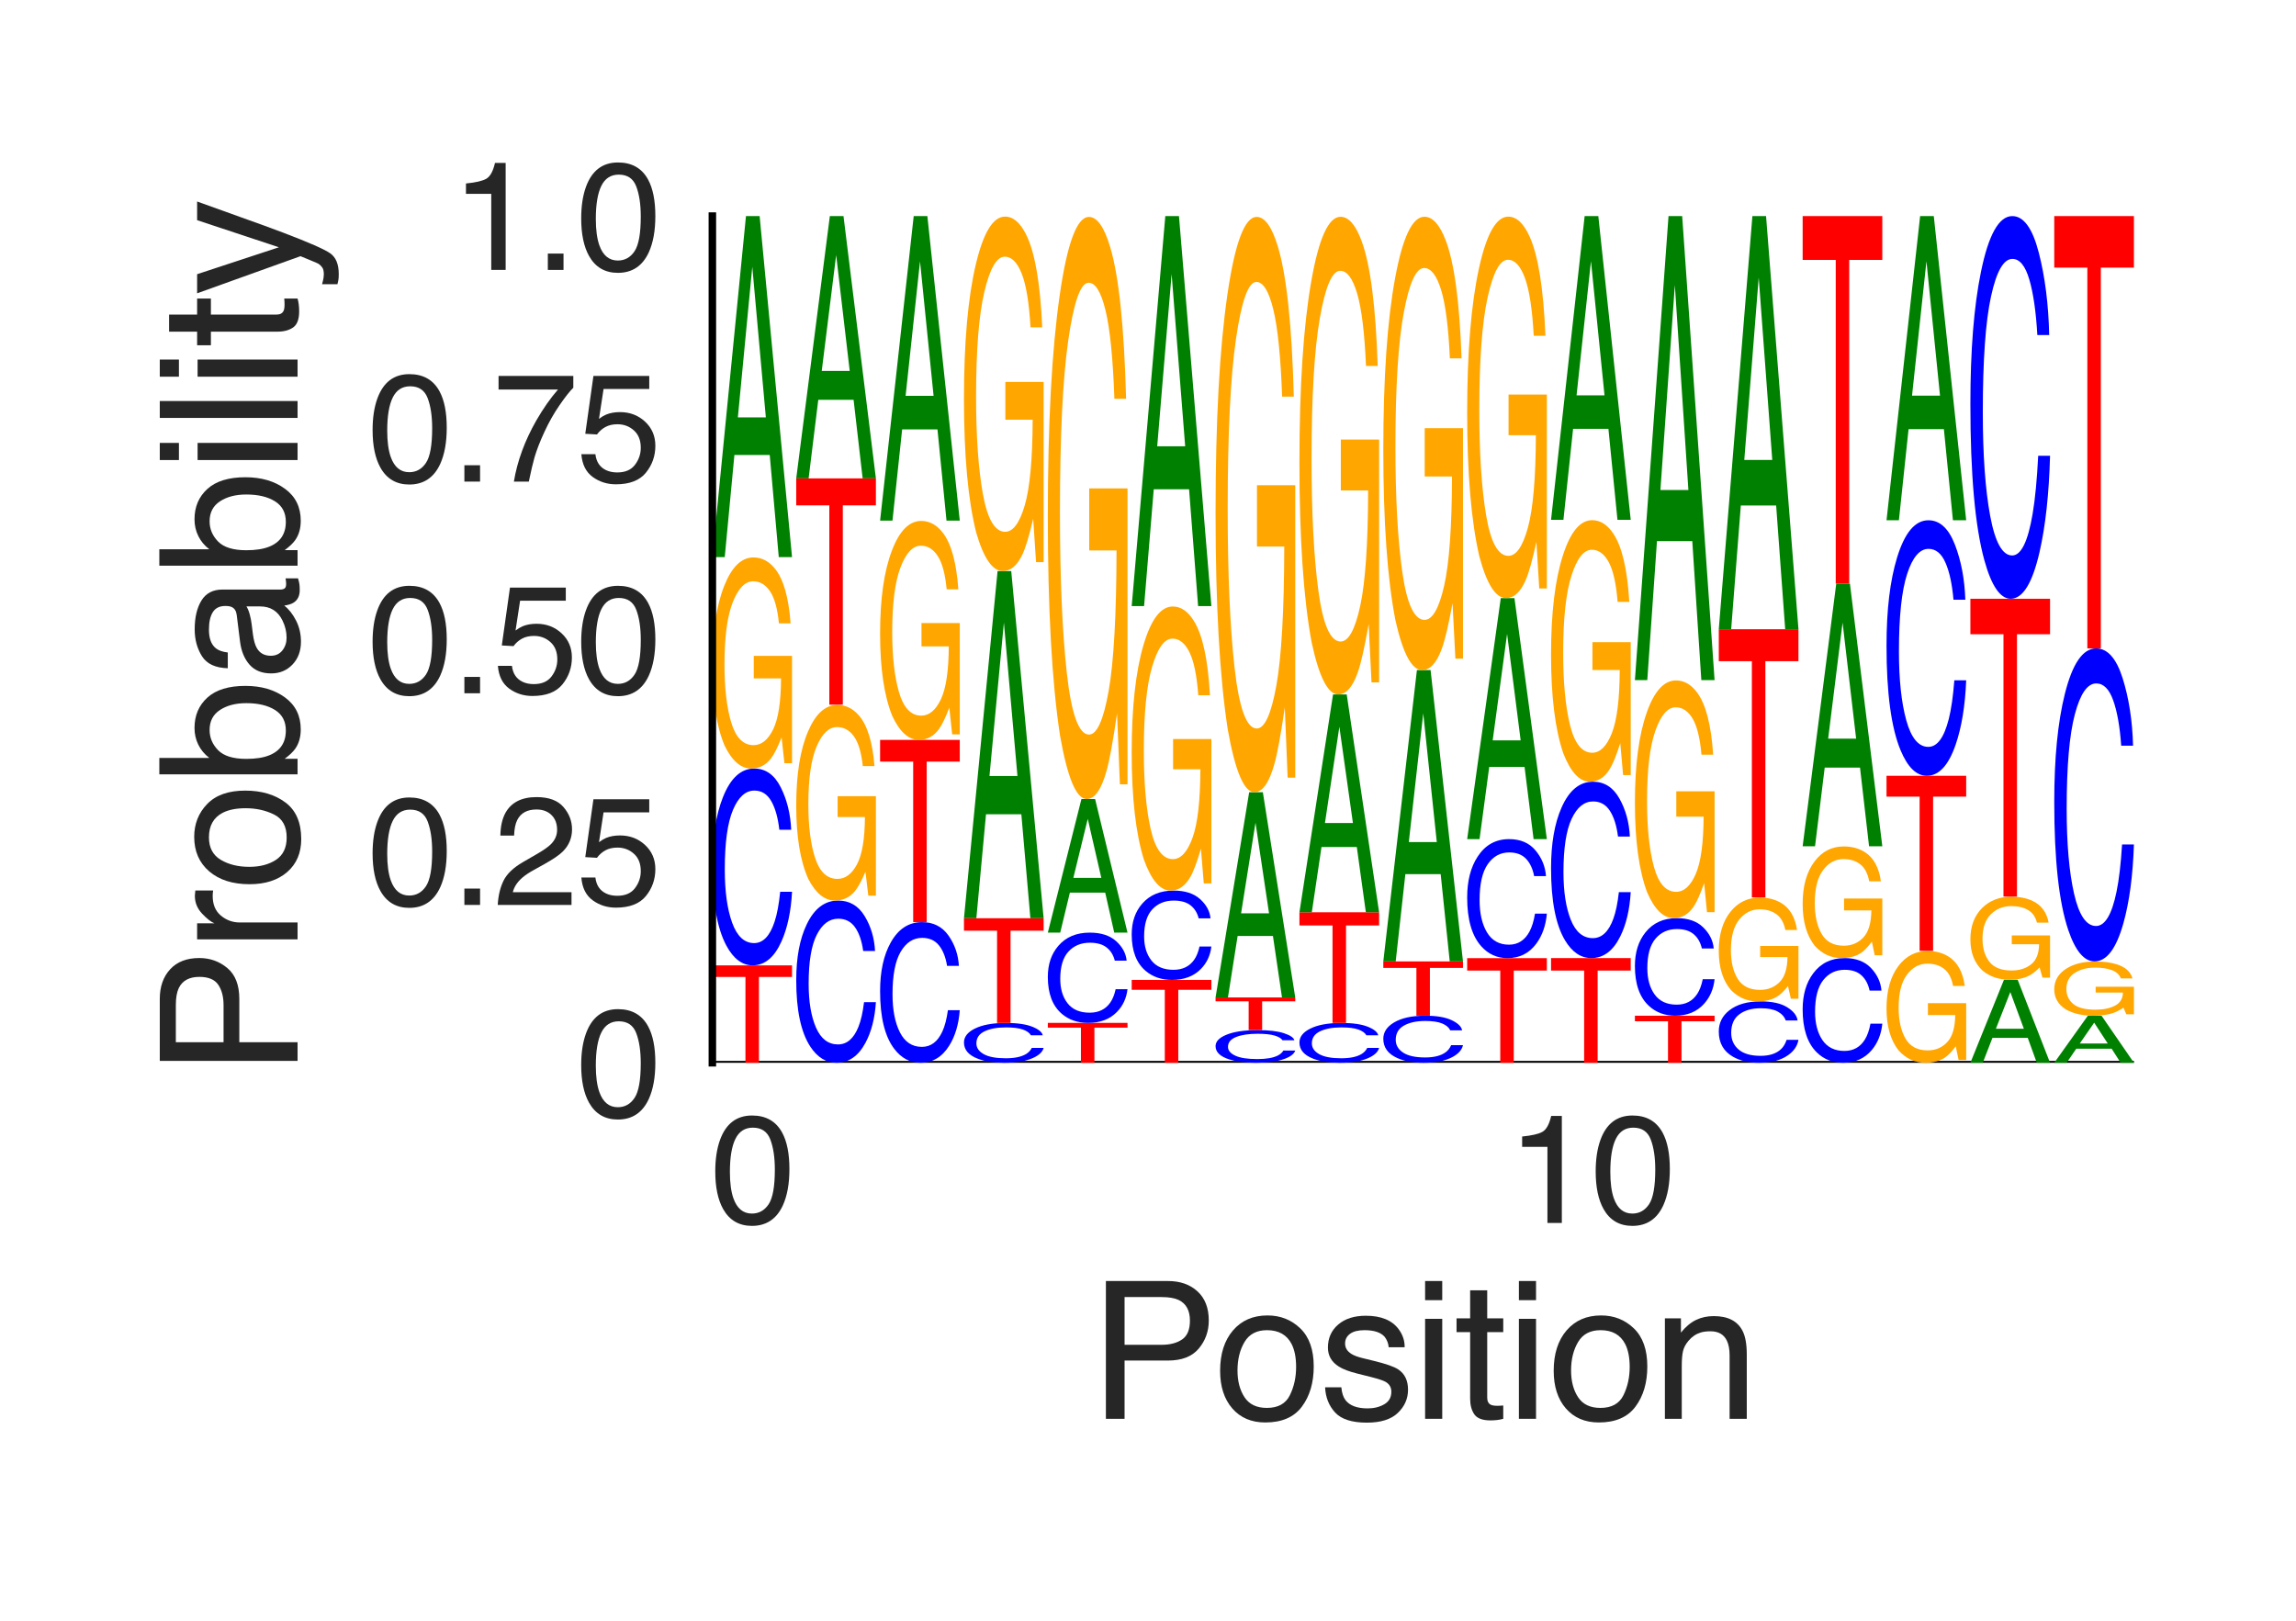 <?xml version="1.0" encoding="utf-8" standalone="no"?>
<!DOCTYPE svg PUBLIC "-//W3C//DTD SVG 1.1//EN"
  "http://www.w3.org/Graphics/SVG/1.1/DTD/svg11.dtd">
<svg height="216pt" version="1.1" viewBox="0 0 306 216" width="306pt" xmlns="http://www.w3.org/2000/svg" xmlns:xlink="http://www.w3.org/1999/xlink">
 <defs>
  <style type="text/css">*{stroke-linecap:butt;stroke-linejoin:round;}</style>
 </defs>
 <g id="figure_1">
  <g id="patch_1">
   <path d="M 0 216 
L 306 216 
L 306 0 
L 0 0 
z
" style="fill:#ffffff;"/>
  </g>
  <g id="axes_1">
   <g id="patch_2">
    <path d="M 94.94 141.64 
L 284.4 141.64 
L 284.4 28.8 
L 94.94 28.8 
z
" style="fill:#ffffff;"/>
   </g>
   <g id="line2d_1">
    <path clip-path="url(#p72158ae546)" d="M 94.94 141.64 
L 284.4 141.64 
" style="fill:none;stroke:#000000;stroke-linecap:round;stroke-width:0.5;"/>
   </g>
   <g id="patch_3">
    <path clip-path="url(#p72158ae546)" d="M 105.559 128.656 
L 105.559 130.203 
L 101.149 130.203 
L 101.149 141.64 
L 99.35 141.64 
L 99.35 130.203 
L 94.94 130.203 
L 94.94 128.656 
L 105.559 128.656 
z
" style="fill:#ff0000;"/>
   </g>
   <g id="patch_4">
    <path clip-path="url(#p72158ae546)" d="M 100.523 102.427 
Q 102.797 102.427 104.051 104.923 
Q 105.306 107.413 105.444 110.581 
L 103.864 110.581 
Q 103.595 108.177 102.792 106.772 
Q 101.989 105.362 100.539 105.362 
Q 98.771 105.362 97.683 107.95 
Q 96.596 110.532 96.596 115.87 
Q 96.596 120.248 97.576 122.971 
Q 98.56 125.689 100.508 125.689 
Q 102.299 125.689 103.238 122.824 
Q 103.733 121.316 103.978 118.854 
L 105.559 118.854 
Q 105.347 122.787 104.158 125.45 
Q 102.732 128.656 100.312 128.656 
Q 98.226 128.656 96.807 126.025 
Q 94.94 122.553 94.94 115.295 
Q 94.94 109.789 96.343 106.262 
Q 97.858 102.427 100.523 102.427 
z
M 100.197 102.427 
L 100.197 102.427 
z
" style="fill:#0000ff;"/>
   </g>
   <g id="patch_5">
    <path clip-path="url(#p72158ae546)" d="M 100.416 74.292 
Q 102.055 74.292 103.25 75.748 
Q 104.981 77.838 105.369 83.08 
L 103.812 83.08 
Q 103.526 80.151 102.632 78.811 
Q 101.738 77.472 100.376 77.472 
Q 98.763 77.472 97.659 80.261 
Q 96.555 83.045 96.555 88.56 
Q 96.555 93.324 97.464 96.318 
Q 98.376 99.311 100.432 99.311 
Q 102.006 99.311 103.039 97.215 
Q 104.072 95.112 104.095 90.412 
L 100.457 90.412 
L 100.457 87.413 
L 105.559 87.413 
L 105.559 101.717 
L 104.546 101.717 
L 104.166 98.275 
Q 103.369 100.296 102.751 101.082 
Q 101.713 102.427 100.115 102.427 
Q 98.052 102.427 96.563 99.352 
Q 94.94 95.491 94.94 88.758 
Q 94.94 82.043 96.522 78.077 
Q 98.026 74.292 100.416 74.292 
z
M 100.156 74.251 
L 100.156 74.251 
z
" style="fill:#ffa600;"/>
   </g>
   <g id="patch_6">
    <path clip-path="url(#p72158ae546)" d="M 102.068 55.629 
L 100.261 35.552 
L 98.34 55.629 
L 102.068 55.629 
z
M 99.419 28.8 
L 101.241 28.8 
L 105.559 74.251 
L 103.791 74.251 
L 102.586 60.638 
L 97.879 60.638 
L 96.591 74.251 
L 94.94 74.251 
L 99.419 28.8 
z
M 100.253 28.8 
L 100.253 28.8 
z
" style="fill:#008000;"/>
   </g>
   <g id="patch_7">
    <path clip-path="url(#p72158ae546)" d="M 111.701 120.021 
Q 113.975 120.021 115.229 122.078 
Q 116.483 124.13 116.622 126.742 
L 115.041 126.742 
Q 114.773 124.761 113.969 123.603 
Q 113.166 122.44 111.716 122.44 
Q 109.948 122.44 108.861 124.573 
Q 107.773 126.701 107.773 131.101 
Q 107.773 134.709 108.754 136.954 
Q 109.737 139.194 111.685 139.194 
Q 113.477 139.194 114.415 136.833 
Q 114.911 135.59 115.156 133.56 
L 116.736 133.56 
Q 116.525 136.802 115.336 138.997 
Q 113.909 141.64 111.49 141.64 
Q 109.403 141.64 107.985 139.471 
Q 106.118 136.61 106.118 130.627 
Q 106.118 126.089 107.521 123.182 
Q 109.036 120.021 111.701 120.021 
z
M 111.375 120.021 
L 111.375 120.021 
z
" style="fill:#0000ff;"/>
   </g>
   <g id="patch_8">
    <path clip-path="url(#p72158ae546)" d="M 111.594 93.952 
Q 113.232 93.952 114.427 95.302 
Q 116.159 97.239 116.546 102.095 
L 114.989 102.095 
Q 114.703 99.381 113.809 98.14 
Q 112.916 96.899 111.554 96.899 
Q 109.941 96.899 108.837 99.483 
Q 107.733 102.063 107.733 107.173 
Q 107.733 111.587 108.642 114.361 
Q 109.553 117.134 111.609 117.134 
Q 113.184 117.134 114.217 115.192 
Q 115.25 113.244 115.273 108.889 
L 111.635 108.889 
L 111.635 106.11 
L 116.736 106.11 
L 116.736 119.363 
L 115.724 119.363 
L 115.344 116.174 
Q 114.546 118.046 113.928 118.775 
Q 112.89 120.021 111.293 120.021 
Q 109.229 120.021 107.741 117.172 
Q 106.118 113.594 106.118 107.356 
Q 106.118 101.135 107.7 97.46 
Q 109.204 93.952 111.594 93.952 
z
M 111.333 93.915 
L 111.333 93.915 
z
" style="fill:#ffa600;"/>
   </g>
   <g id="patch_9">
    <path clip-path="url(#p72158ae546)" d="M 116.736 63.758 
L 116.736 67.351 
L 112.326 67.351 
L 112.326 93.915 
L 110.528 93.915 
L 110.528 67.351 
L 106.118 67.351 
L 106.118 63.758 
L 116.736 63.758 
z
" style="fill:#ff0000;"/>
   </g>
   <g id="patch_10">
    <path clip-path="url(#p72158ae546)" d="M 113.245 49.435 
L 111.439 33.993 
L 109.518 49.435 
L 113.245 49.435 
z
M 110.596 28.8 
L 112.418 28.8 
L 116.736 63.758 
L 114.969 63.758 
L 113.763 53.288 
L 109.057 53.288 
L 107.769 63.758 
L 106.118 63.758 
L 110.596 28.8 
z
M 111.431 28.8 
L 111.431 28.8 
z
" style="fill:#008000;"/>
   </g>
   <g id="patch_11">
    <path clip-path="url(#p72158ae546)" d="M 122.878 122.897 
Q 125.152 122.897 126.407 124.68 
Q 127.661 126.459 127.799 128.723 
L 126.219 128.723 
Q 125.95 127.006 125.147 126.002 
Q 124.344 124.994 122.894 124.994 
Q 121.126 124.994 120.039 126.843 
Q 118.951 128.688 118.951 132.503 
Q 118.951 135.631 119.932 137.577 
Q 120.915 139.52 122.863 139.52 
Q 124.654 139.52 125.593 137.473 
Q 126.088 136.395 126.334 134.635 
L 127.914 134.635 
Q 127.703 137.446 126.514 139.349 
Q 125.087 141.64 122.667 141.64 
Q 120.581 141.64 119.162 139.76 
Q 117.295 137.279 117.295 132.092 
Q 117.295 128.157 118.698 125.638 
Q 120.213 122.897 122.878 122.897 
z
M 122.552 122.897 
L 122.552 122.897 
z
" style="fill:#0000ff;"/>
   </g>
   <g id="patch_12">
    <path clip-path="url(#p72158ae546)" d="M 127.914 98.608 
L 127.914 101.502 
L 123.504 101.502 
L 123.504 122.897 
L 121.705 122.897 
L 121.705 101.502 
L 117.295 101.502 
L 117.295 98.608 
L 127.914 98.608 
z
" style="fill:#ff0000;"/>
   </g>
   <g id="patch_13">
    <path clip-path="url(#p72158ae546)" d="M 122.772 69.428 
Q 124.41 69.428 125.605 70.938 
Q 127.337 73.106 127.724 78.542 
L 126.167 78.542 
Q 125.881 75.504 124.987 74.115 
Q 124.093 72.726 122.731 72.726 
Q 121.118 72.726 120.014 75.619 
Q 118.911 78.506 118.911 84.226 
Q 118.911 89.167 119.819 92.272 
Q 120.731 95.376 122.787 95.376 
Q 124.362 95.376 125.395 93.202 
Q 126.428 91.021 126.45 86.147 
L 122.812 86.147 
L 122.812 83.036 
L 127.914 83.036 
L 127.914 97.871 
L 126.901 97.871 
L 126.521 94.301 
Q 125.724 96.397 125.106 97.212 
Q 124.068 98.608 122.47 98.608 
Q 120.407 98.608 118.918 95.418 
Q 117.295 91.414 117.295 84.431 
Q 117.295 77.467 118.878 73.354 
Q 120.382 69.428 122.772 69.428 
z
M 122.511 69.385 
L 122.511 69.385 
z
" style="fill:#ffa600;"/>
   </g>
   <g id="patch_14">
    <path clip-path="url(#p72158ae546)" d="M 124.423 52.757 
L 122.616 34.829 
L 120.696 52.757 
L 124.423 52.757 
z
M 121.774 28.8 
L 123.596 28.8 
L 127.914 69.385 
L 126.146 69.385 
L 124.941 57.23 
L 120.234 57.23 
L 118.946 69.385 
L 117.295 69.385 
L 121.774 28.8 
z
M 122.608 28.8 
L 122.608 28.8 
z
" style="fill:#008000;"/>
   </g>
   <g id="patch_15">
    <path clip-path="url(#p72158ae546)" d="M 134.056 136.331 
Q 136.33 136.331 137.584 136.836 
Q 138.838 137.34 138.977 137.981 
L 137.396 137.981 
Q 137.128 137.495 136.325 137.21 
Q 135.521 136.925 134.072 136.925 
Q 132.304 136.925 131.216 137.449 
Q 130.129 137.971 130.129 139.052 
Q 130.129 139.938 131.109 140.489 
Q 132.092 141.039 134.04 141.039 
Q 135.832 141.039 136.771 140.46 
Q 137.266 140.154 137.511 139.656 
L 139.091 139.656 
Q 138.88 140.452 137.691 140.991 
Q 136.265 141.64 133.845 141.64 
Q 131.758 141.64 130.34 141.107 
Q 128.473 140.405 128.473 138.935 
Q 128.473 137.821 129.876 137.107 
Q 131.391 136.331 134.056 136.331 
z
M 133.73 136.331 
L 133.73 136.331 
z
" style="fill:#0000ff;"/>
   </g>
   <g id="patch_16">
    <path clip-path="url(#p72158ae546)" d="M 139.091 122.376 
L 139.091 124.038 
L 134.681 124.038 
L 134.681 136.331 
L 132.883 136.331 
L 132.883 124.038 
L 128.473 124.038 
L 128.473 122.376 
L 139.091 122.376 
z
" style="fill:#ff0000;"/>
   </g>
   <g id="patch_17">
    <path clip-path="url(#p72158ae546)" d="M 135.6 103.419 
L 133.794 82.98 
L 131.873 103.419 
L 135.6 103.419 
z
M 132.951 76.107 
L 134.773 76.107 
L 139.091 122.376 
L 137.324 122.376 
L 136.119 108.518 
L 131.412 108.518 
L 130.124 122.376 
L 128.473 122.376 
L 132.951 76.107 
z
M 133.786 76.107 
L 133.786 76.107 
z
" style="fill:#008000;"/>
   </g>
   <g id="patch_18">
    <path clip-path="url(#p72158ae546)" d="M 133.949 28.868 
Q 135.587 28.868 136.782 31.313 
Q 138.514 34.823 138.902 43.624 
L 137.344 43.624 
Q 137.058 38.705 136.165 36.456 
Q 135.271 34.207 133.909 34.207 
Q 132.296 34.207 131.192 38.891 
Q 130.088 43.565 130.088 52.825 
Q 130.088 60.824 130.997 65.85 
Q 131.909 70.876 133.964 70.876 
Q 135.539 70.876 136.572 67.356 
Q 137.605 63.826 137.628 55.935 
L 133.99 55.935 
L 133.99 50.899 
L 139.091 50.899 
L 139.091 74.914 
L 138.079 74.914 
L 137.699 69.135 
Q 136.901 72.528 136.284 73.848 
Q 135.246 76.107 133.648 76.107 
Q 131.584 76.107 130.096 70.944 
Q 128.473 64.461 128.473 53.158 
Q 128.473 41.883 130.055 35.224 
Q 131.559 28.868 133.949 28.868 
z
M 133.688 28.8 
L 133.688 28.8 
z
" style="fill:#ffa600;"/>
   </g>
   <g id="patch_19">
    <path clip-path="url(#p72158ae546)" d="M 150.269 136.325 
L 150.269 136.959 
L 145.859 136.959 
L 145.859 141.64 
L 144.06 141.64 
L 144.06 136.959 
L 139.65 136.959 
L 139.65 136.325 
L 150.269 136.325 
z
" style="fill:#ff0000;"/>
   </g>
   <g id="patch_20">
    <path clip-path="url(#p72158ae546)" d="M 145.233 124.294 
Q 147.507 124.294 148.762 125.439 
Q 150.016 126.581 150.154 128.034 
L 148.574 128.034 
Q 148.305 126.932 147.502 126.287 
Q 146.699 125.64 145.249 125.64 
Q 143.481 125.64 142.394 126.827 
Q 141.306 128.012 141.306 130.46 
Q 141.306 132.468 142.287 133.718 
Q 143.27 134.964 145.218 134.964 
Q 147.009 134.964 147.948 133.65 
Q 148.444 132.959 148.689 131.829 
L 150.269 131.829 
Q 150.058 133.633 148.869 134.855 
Q 147.442 136.325 145.022 136.325 
Q 142.936 136.325 141.517 135.118 
Q 139.65 133.526 139.65 130.197 
Q 139.65 127.671 141.053 126.053 
Q 142.568 124.294 145.233 124.294 
z
M 144.908 124.294 
L 144.908 124.294 
z
" style="fill:#0000ff;"/>
   </g>
   <g id="patch_21">
    <path clip-path="url(#p72158ae546)" d="M 146.778 117 
L 144.971 109.136 
L 143.051 117 
L 146.778 117 
z
M 144.129 106.491 
L 145.951 106.491 
L 150.269 124.294 
L 148.501 124.294 
L 147.296 118.962 
L 142.589 118.962 
L 141.301 124.294 
L 139.65 124.294 
L 144.129 106.491 
z
M 144.964 106.491 
L 144.964 106.491 
z
" style="fill:#008000;"/>
   </g>
   <g id="patch_22">
    <path clip-path="url(#p72158ae546)" d="M 145.127 28.912 
Q 146.765 28.912 147.96 32.927 
Q 149.692 38.692 150.079 53.145 
L 148.522 53.145 
Q 148.236 45.067 147.342 41.374 
Q 146.448 37.68 145.086 37.68 
Q 143.473 37.68 142.37 45.372 
Q 141.266 53.048 141.266 68.256 
Q 141.266 81.392 142.175 89.646 
Q 143.086 97.9 145.142 97.9 
Q 146.717 97.9 147.75 92.119 
Q 148.783 86.322 148.806 73.362 
L 145.167 73.362 
L 145.167 65.092 
L 150.269 65.092 
L 150.269 104.532 
L 149.256 104.532 
L 148.876 95.041 
Q 148.079 100.614 147.461 102.782 
Q 146.423 106.491 144.825 106.491 
Q 142.762 106.491 141.273 98.012 
Q 139.65 87.365 139.65 68.802 
Q 139.65 50.286 141.233 39.35 
Q 142.737 28.912 145.127 28.912 
z
M 144.866 28.8 
L 144.866 28.8 
z
" style="fill:#ffa600;"/>
   </g>
   <g id="patch_23">
    <path clip-path="url(#p72158ae546)" d="M 161.447 130.595 
L 161.447 131.911 
L 157.037 131.911 
L 157.037 141.64 
L 155.238 141.64 
L 155.238 131.911 
L 150.828 131.911 
L 150.828 130.595 
L 161.447 130.595 
z
" style="fill:#ff0000;"/>
   </g>
   <g id="patch_24">
    <path clip-path="url(#p72158ae546)" d="M 156.411 118.691 
Q 158.685 118.691 159.939 119.824 
Q 161.194 120.954 161.332 122.392 
L 159.752 122.392 
Q 159.483 121.301 158.68 120.663 
Q 157.877 120.023 156.427 120.023 
Q 154.659 120.023 153.571 121.198 
Q 152.484 122.37 152.484 124.792 
Q 152.484 126.779 153.464 128.015 
Q 154.447 129.249 156.395 129.249 
Q 158.187 129.249 159.126 127.949 
Q 159.621 127.264 159.866 126.146 
L 161.447 126.146 
Q 161.235 127.931 160.046 129.14 
Q 158.62 130.595 156.2 130.595 
Q 154.114 130.595 152.695 129.401 
Q 150.828 127.825 150.828 124.531 
Q 150.828 122.032 152.231 120.432 
Q 153.746 118.691 156.411 118.691 
z
M 156.085 118.691 
L 156.085 118.691 
z
" style="fill:#0000ff;"/>
   </g>
   <g id="patch_25">
    <path clip-path="url(#p72158ae546)" d="M 156.304 80.831 
Q 157.942 80.831 159.138 82.79 
Q 160.869 85.604 161.257 92.657 
L 159.7 92.657 
Q 159.414 88.715 158.52 86.912 
Q 157.626 85.11 156.264 85.11 
Q 154.651 85.11 153.547 88.864 
Q 152.443 92.61 152.443 100.032 
Q 152.443 106.442 153.352 110.47 
Q 154.264 114.499 156.32 114.499 
Q 157.894 114.499 158.927 111.677 
Q 159.96 108.848 159.983 102.524 
L 156.345 102.524 
L 156.345 98.488 
L 161.447 98.488 
L 161.447 117.735 
L 160.434 117.735 
L 160.054 113.104 
Q 159.257 115.823 158.639 116.881 
Q 157.601 118.691 156.003 118.691 
Q 153.94 118.691 152.451 114.553 
Q 150.828 109.357 150.828 100.298 
Q 150.828 91.262 152.41 85.925 
Q 153.914 80.831 156.304 80.831 
z
M 156.044 80.776 
L 156.044 80.776 
z
" style="fill:#ffa600;"/>
   </g>
   <g id="patch_26">
    <path clip-path="url(#p72158ae546)" d="M 157.955 59.481 
L 156.149 36.521 
L 154.228 59.481 
L 157.955 59.481 
z
M 155.307 28.8 
L 157.129 28.8 
L 161.447 80.776 
L 159.679 80.776 
L 158.474 65.209 
L 153.767 65.209 
L 152.479 80.776 
L 150.828 80.776 
L 155.307 28.8 
z
M 156.141 28.8 
L 156.141 28.8 
z
" style="fill:#008000;"/>
   </g>
   <g id="patch_27">
    <path clip-path="url(#p72158ae546)" d="M 167.589 137.286 
Q 169.863 137.286 171.117 137.7 
Q 172.371 138.114 172.509 138.639 
L 170.929 138.639 
Q 170.661 138.241 169.857 138.007 
Q 169.054 137.773 167.604 137.773 
Q 165.836 137.773 164.749 138.203 
Q 163.661 138.631 163.661 139.517 
Q 163.661 140.244 164.642 140.696 
Q 165.625 141.147 167.573 141.147 
Q 169.365 141.147 170.303 140.672 
Q 170.799 140.422 171.044 140.013 
L 172.624 140.013 
Q 172.413 140.666 171.224 141.108 
Q 169.797 141.64 167.377 141.64 
Q 165.291 141.64 163.873 141.203 
Q 162.005 140.627 162.005 139.422 
Q 162.005 138.508 163.408 137.923 
Q 164.924 137.286 167.589 137.286 
z
M 167.263 137.286 
L 167.263 137.286 
z
" style="fill:#0000ff;"/>
   </g>
   <g id="patch_28">
    <path clip-path="url(#p72158ae546)" d="M 172.624 132.932 
L 172.624 133.451 
L 168.214 133.451 
L 168.214 137.286 
L 166.415 137.286 
L 166.415 133.451 
L 162.005 133.451 
L 162.005 132.932 
L 172.624 132.932 
z
" style="fill:#ff0000;"/>
   </g>
   <g id="patch_29">
    <path clip-path="url(#p72158ae546)" d="M 169.133 121.726 
L 167.327 109.643 
L 165.406 121.726 
L 169.133 121.726 
z
M 166.484 105.58 
L 168.306 105.58 
L 172.624 132.932 
L 170.857 132.932 
L 169.651 124.74 
L 164.945 124.74 
L 163.656 132.932 
L 162.005 132.932 
L 166.484 105.58 
z
M 167.319 105.58 
L 167.319 105.58 
z
" style="fill:#008000;"/>
   </g>
   <g id="patch_30">
    <path clip-path="url(#p72158ae546)" d="M 167.482 28.911 
Q 169.12 28.911 170.315 32.879 
Q 172.047 38.576 172.434 52.859 
L 170.877 52.859 
Q 170.591 44.877 169.697 41.226 
Q 168.804 37.576 167.441 37.576 
Q 165.829 37.576 164.725 45.178 
Q 163.621 52.764 163.621 67.793 
Q 163.621 80.775 164.53 88.932 
Q 165.441 97.09 167.497 97.09 
Q 169.072 97.09 170.105 91.376 
Q 171.138 85.647 171.161 72.84 
L 167.522 72.84 
L 167.522 64.667 
L 172.624 64.667 
L 172.624 103.644 
L 171.611 103.644 
L 171.232 94.265 
Q 170.434 99.772 169.816 101.914 
Q 168.778 105.58 167.181 105.58 
Q 165.117 105.58 163.628 97.201 
Q 162.005 86.679 162.005 68.333 
Q 162.005 50.034 163.588 39.227 
Q 165.092 28.911 167.482 28.911 
z
M 167.221 28.8 
L 167.221 28.8 
z
" style="fill:#ffa600;"/>
   </g>
   <g id="patch_31">
    <path clip-path="url(#p72158ae546)" d="M 178.766 136.331 
Q 181.04 136.331 182.294 136.836 
Q 183.549 137.34 183.687 137.981 
L 182.107 137.981 
Q 181.838 137.495 181.035 137.21 
Q 180.232 136.925 178.782 136.925 
Q 177.014 136.925 175.926 137.449 
Q 174.839 137.971 174.839 139.052 
Q 174.839 139.938 175.819 140.489 
Q 176.803 141.039 178.751 141.039 
Q 180.542 141.039 181.481 140.46 
Q 181.976 140.154 182.221 139.656 
L 183.802 139.656 
Q 183.591 140.452 182.401 140.991 
Q 180.975 141.64 178.555 141.64 
Q 176.469 141.64 175.05 141.107 
Q 173.183 140.405 173.183 138.935 
Q 173.183 137.821 174.586 137.107 
Q 176.101 136.331 178.766 136.331 
z
M 178.44 136.331 
L 178.44 136.331 
z
" style="fill:#0000ff;"/>
   </g>
   <g id="patch_32">
    <path clip-path="url(#p72158ae546)" d="M 183.802 121.582 
L 183.802 123.339 
L 179.392 123.339 
L 179.392 136.331 
L 177.593 136.331 
L 177.593 123.339 
L 173.183 123.339 
L 173.183 121.582 
L 183.802 121.582 
z
" style="fill:#ff0000;"/>
   </g>
   <g id="patch_33">
    <path clip-path="url(#p72158ae546)" d="M 180.311 109.687 
L 178.504 96.861 
L 176.584 109.687 
L 180.311 109.687 
z
M 177.662 92.548 
L 179.484 92.548 
L 183.802 121.582 
L 182.034 121.582 
L 180.829 112.887 
L 176.122 112.887 
L 174.834 121.582 
L 173.183 121.582 
L 177.662 92.548 
z
M 178.496 92.548 
L 178.496 92.548 
z
" style="fill:#008000;"/>
   </g>
   <g id="patch_34">
    <path clip-path="url(#p72158ae546)" d="M 178.66 28.892 
Q 180.298 28.892 181.493 32.186 
Q 183.225 36.917 183.612 48.776 
L 182.055 48.776 
Q 181.769 42.148 180.875 39.117 
Q 179.981 36.087 178.619 36.087 
Q 177.006 36.087 175.902 42.398 
Q 174.798 48.697 174.798 61.175 
Q 174.798 71.953 175.707 78.726 
Q 176.619 85.499 178.675 85.499 
Q 180.25 85.499 181.283 80.755 
Q 182.316 75.999 182.338 65.365 
L 178.7 65.365 
L 178.7 58.579 
L 183.802 58.579 
L 183.802 90.941 
L 182.789 90.941 
L 182.409 83.154 
Q 181.612 87.726 180.994 89.505 
Q 179.956 92.548 178.358 92.548 
Q 176.295 92.548 174.806 85.591 
Q 173.183 76.855 173.183 61.623 
Q 173.183 46.43 174.765 37.457 
Q 176.269 28.892 178.66 28.892 
z
M 178.399 28.8 
L 178.399 28.8 
z
" style="fill:#ffa600;"/>
   </g>
   <g id="patch_35">
    <path clip-path="url(#p72158ae546)" d="M 189.944 135.366 
Q 192.218 135.366 193.472 135.963 
Q 194.726 136.559 194.865 137.317 
L 193.284 137.317 
Q 193.016 136.742 192.213 136.406 
Q 191.409 136.068 189.959 136.068 
Q 188.191 136.068 187.104 136.687 
Q 186.017 137.305 186.017 138.582 
Q 186.017 139.629 186.997 140.28 
Q 187.98 140.93 189.928 140.93 
Q 191.72 140.93 192.658 140.245 
Q 193.154 139.884 193.399 139.295 
L 194.979 139.295 
Q 194.768 140.236 193.579 140.873 
Q 192.153 141.64 189.733 141.64 
Q 187.646 141.64 186.228 141.011 
Q 184.361 140.18 184.361 138.444 
Q 184.361 137.127 185.764 136.284 
Q 187.279 135.366 189.944 135.366 
z
M 189.618 135.366 
L 189.618 135.366 
z
" style="fill:#0000ff;"/>
   </g>
   <g id="patch_36">
    <path clip-path="url(#p72158ae546)" d="M 194.979 128.132 
L 194.979 128.994 
L 190.569 128.994 
L 190.569 135.366 
L 188.771 135.366 
L 188.771 128.994 
L 184.361 128.994 
L 184.361 128.132 
L 194.979 128.132 
z
" style="fill:#ff0000;"/>
   </g>
   <g id="patch_37">
    <path clip-path="url(#p72158ae546)" d="M 191.488 112.224 
L 189.682 95.072 
L 187.761 112.224 
L 191.488 112.224 
z
M 188.839 89.305 
L 190.661 89.305 
L 194.979 128.132 
L 193.212 128.132 
L 192.007 116.503 
L 187.3 116.503 
L 186.012 128.132 
L 184.361 128.132 
L 188.839 89.305 
z
M 189.674 89.305 
L 189.674 89.305 
z
" style="fill:#008000;"/>
   </g>
   <g id="patch_38">
    <path clip-path="url(#p72158ae546)" d="M 189.837 28.888 
Q 191.475 28.888 192.67 32.014 
Q 194.402 36.504 194.789 47.759 
L 193.232 47.759 
Q 192.946 41.469 192.052 38.592 
Q 191.159 35.716 189.797 35.716 
Q 188.184 35.716 187.08 41.706 
Q 185.976 47.684 185.976 59.527 
Q 185.976 69.757 186.885 76.186 
Q 187.796 82.614 189.852 82.614 
Q 191.427 82.614 192.46 78.112 
Q 193.493 73.597 193.516 63.504 
L 189.878 63.504 
L 189.878 57.064 
L 194.979 57.064 
L 194.979 87.779 
L 193.967 87.779 
L 193.587 80.388 
Q 192.789 84.727 192.171 86.416 
Q 191.133 89.305 189.536 89.305 
Q 187.472 89.305 185.984 82.701 
Q 184.361 74.41 184.361 59.953 
Q 184.361 45.533 185.943 37.017 
Q 187.447 28.888 189.837 28.888 
z
M 189.576 28.8 
L 189.576 28.8 
z
" style="fill:#ffa600;"/>
   </g>
   <g id="patch_39">
    <path clip-path="url(#p72158ae546)" d="M 206.157 127.695 
L 206.157 129.356 
L 201.747 129.356 
L 201.747 141.64 
L 199.948 141.64 
L 199.948 129.356 
L 195.538 129.356 
L 195.538 127.695 
L 206.157 127.695 
z
" style="fill:#ff0000;"/>
   </g>
   <g id="patch_40">
    <path clip-path="url(#p72158ae546)" d="M 201.121 111.832 
Q 203.395 111.832 204.65 113.342 
Q 205.904 114.847 206.042 116.763 
L 204.462 116.763 
Q 204.193 115.31 203.39 114.46 
Q 202.587 113.607 201.137 113.607 
Q 199.369 113.607 198.282 115.172 
Q 197.194 116.734 197.194 119.962 
Q 197.194 122.61 198.175 124.256 
Q 199.158 125.9 201.106 125.9 
Q 202.897 125.9 203.836 124.168 
Q 204.332 123.256 204.577 121.766 
L 206.157 121.766 
Q 205.946 124.145 204.757 125.756 
Q 203.33 127.695 200.91 127.695 
Q 198.824 127.695 197.405 126.104 
Q 195.538 124.004 195.538 119.614 
Q 195.538 116.284 196.941 114.152 
Q 198.456 111.832 201.121 111.832 
z
M 200.795 111.832 
L 200.795 111.832 
z
" style="fill:#0000ff;"/>
   </g>
   <g id="patch_41">
    <path clip-path="url(#p72158ae546)" d="M 202.666 98.672 
L 200.859 84.482 
L 198.939 98.672 
L 202.666 98.672 
z
M 200.017 79.711 
L 201.839 79.711 
L 206.157 111.832 
L 204.389 111.832 
L 203.184 102.212 
L 198.477 102.212 
L 197.189 111.832 
L 195.538 111.832 
L 200.017 79.711 
z
M 200.851 79.711 
L 200.851 79.711 
z
" style="fill:#008000;"/>
   </g>
   <g id="patch_42">
    <path clip-path="url(#p72158ae546)" d="M 201.015 28.874 
Q 202.653 28.874 203.848 31.504 
Q 205.58 35.282 205.967 44.753 
L 204.41 44.753 
Q 204.124 39.46 203.23 37.04 
Q 202.336 34.619 200.974 34.619 
Q 199.361 34.619 198.257 39.66 
Q 197.154 44.69 197.154 54.655 
Q 197.154 63.263 198.063 68.672 
Q 198.974 74.081 201.03 74.081 
Q 202.605 74.081 203.638 70.292 
Q 204.671 66.494 204.694 58.001 
L 201.055 58.001 
L 201.055 52.582 
L 206.157 52.582 
L 206.157 78.427 
L 205.144 78.427 
L 204.764 72.208 
Q 203.967 75.859 203.349 77.28 
Q 202.311 79.711 200.713 79.711 
Q 198.65 79.711 197.161 74.154 
Q 195.538 67.178 195.538 55.013 
Q 195.538 42.88 197.121 35.714 
Q 198.625 28.874 201.015 28.874 
z
M 200.754 28.8 
L 200.754 28.8 
z
" style="fill:#ffa600;"/>
   </g>
   <g id="patch_43">
    <path clip-path="url(#p72158ae546)" d="M 217.335 127.688 
L 217.335 129.351 
L 212.925 129.351 
L 212.925 141.64 
L 211.126 141.64 
L 211.126 129.351 
L 206.716 129.351 
L 206.716 127.688 
L 217.335 127.688 
z
" style="fill:#ff0000;"/>
   </g>
   <g id="patch_44">
    <path clip-path="url(#p72158ae546)" d="M 212.299 104.181 
Q 214.573 104.181 215.827 106.418 
Q 217.082 108.649 217.22 111.489 
L 215.639 111.489 
Q 215.371 109.335 214.568 108.076 
Q 213.765 106.811 212.315 106.811 
Q 210.547 106.811 209.459 109.131 
Q 208.372 111.445 208.372 116.229 
Q 208.372 120.152 209.352 122.593 
Q 210.335 125.029 212.283 125.029 
Q 214.075 125.029 215.014 122.462 
Q 215.509 121.11 215.754 118.903 
L 217.335 118.903 
Q 217.123 122.428 215.934 124.815 
Q 214.508 127.688 212.088 127.688 
Q 210.002 127.688 208.583 125.33 
Q 206.716 122.219 206.716 115.714 
Q 206.716 110.779 208.119 107.619 
Q 209.634 104.181 212.299 104.181 
z
M 211.973 104.181 
L 211.973 104.181 
z
" style="fill:#0000ff;"/>
   </g>
   <g id="patch_45">
    <path clip-path="url(#p72158ae546)" d="M 212.192 69.326 
Q 213.83 69.326 215.025 71.13 
Q 216.757 73.72 217.145 80.214 
L 215.588 80.214 
Q 215.301 76.585 214.408 74.925 
Q 213.514 73.266 212.152 73.266 
Q 210.539 73.266 209.435 76.722 
Q 208.331 80.17 208.331 87.003 
Q 208.331 92.904 209.24 96.613 
Q 210.152 100.321 212.207 100.321 
Q 213.782 100.321 214.815 97.724 
Q 215.848 95.119 215.871 89.297 
L 212.233 89.297 
L 212.233 85.581 
L 217.335 85.581 
L 217.335 103.301 
L 216.322 103.301 
L 215.942 99.037 
Q 215.144 101.541 214.527 102.515 
Q 213.489 104.181 211.891 104.181 
Q 209.827 104.181 208.339 100.372 
Q 206.716 95.588 206.716 87.248 
Q 206.716 78.929 208.298 74.016 
Q 209.802 69.326 212.192 69.326 
z
M 211.931 69.276 
L 211.931 69.276 
z
" style="fill:#ffa600;"/>
   </g>
   <g id="patch_46">
    <path clip-path="url(#p72158ae546)" d="M 213.843 52.692 
L 212.037 34.813 
L 210.116 52.692 
L 213.843 52.692 
z
M 211.194 28.8 
L 213.017 28.8 
L 217.335 69.276 
L 215.567 69.276 
L 214.362 57.153 
L 209.655 57.153 
L 208.367 69.276 
L 206.716 69.276 
L 211.194 28.8 
z
M 212.029 28.8 
L 212.029 28.8 
z
" style="fill:#008000;"/>
   </g>
   <g id="patch_47">
    <path clip-path="url(#p72158ae546)" d="M 228.512 135.365 
L 228.512 136.112 
L 224.102 136.112 
L 224.102 141.64 
L 222.303 141.64 
L 222.303 136.112 
L 217.893 136.112 
L 217.893 135.365 
L 228.512 135.365 
z
" style="fill:#ff0000;"/>
   </g>
   <g id="patch_48">
    <path clip-path="url(#p72158ae546)" d="M 223.477 122.365 
Q 225.751 122.365 227.005 123.602 
Q 228.259 124.836 228.397 126.406 
L 226.817 126.406 
Q 226.548 125.215 225.745 124.519 
Q 224.942 123.819 223.492 123.819 
Q 221.724 123.819 220.637 125.102 
Q 219.549 126.382 219.549 129.027 
Q 219.549 131.197 220.53 132.547 
Q 221.513 133.894 223.461 133.894 
Q 225.252 133.894 226.191 132.474 
Q 226.687 131.727 226.932 130.506 
L 228.512 130.506 
Q 228.301 132.456 227.112 133.776 
Q 225.685 135.365 223.265 135.365 
Q 221.179 135.365 219.761 134.061 
Q 217.893 132.34 217.893 128.742 
Q 217.893 126.013 219.296 124.266 
Q 220.811 122.365 223.477 122.365 
z
M 223.151 122.365 
L 223.151 122.365 
z
" style="fill:#0000ff;"/>
   </g>
   <g id="patch_49">
    <path clip-path="url(#p72158ae546)" d="M 223.37 90.686 
Q 225.008 90.686 226.203 92.325 
Q 227.935 94.679 228.322 100.581 
L 226.765 100.581 
Q 226.479 97.282 225.585 95.774 
Q 224.691 94.266 223.329 94.266 
Q 221.717 94.266 220.613 97.407 
Q 219.509 100.541 219.509 106.751 
Q 219.509 112.115 220.418 115.486 
Q 221.329 118.857 223.385 118.857 
Q 224.96 118.857 225.993 116.496 
Q 227.026 114.129 227.049 108.837 
L 223.41 108.837 
L 223.41 105.46 
L 228.512 105.46 
L 228.512 121.565 
L 227.499 121.565 
L 227.12 117.689 
Q 226.322 119.965 225.704 120.85 
Q 224.666 122.365 223.069 122.365 
Q 221.005 122.365 219.516 118.903 
Q 217.893 114.555 217.893 106.974 
Q 217.893 99.414 219.476 94.948 
Q 220.98 90.686 223.37 90.686 
z
M 223.109 90.64 
L 223.109 90.64 
z
" style="fill:#ffa600;"/>
   </g>
   <g id="patch_50">
    <path clip-path="url(#p72158ae546)" d="M 225.021 65.303 
L 223.214 37.986 
L 221.294 65.303 
L 225.021 65.303 
z
M 222.372 28.8 
L 224.194 28.8 
L 228.512 90.64 
L 226.744 90.64 
L 225.539 72.119 
L 220.833 72.119 
L 219.544 90.64 
L 217.893 90.64 
L 222.372 28.8 
z
M 223.207 28.8 
L 223.207 28.8 
z
" style="fill:#008000;"/>
   </g>
   <g id="patch_51">
    <path clip-path="url(#p72158ae546)" d="M 234.654 133.458 
Q 236.928 133.458 238.182 134.236 
Q 239.437 135.013 239.575 136.001 
L 237.995 136.001 
Q 237.726 135.251 236.923 134.813 
Q 236.12 134.373 234.67 134.373 
Q 232.902 134.373 231.814 135.18 
Q 230.727 135.986 230.727 137.651 
Q 230.727 139.017 231.707 139.866 
Q 232.691 140.714 234.638 140.714 
Q 236.43 140.714 237.369 139.821 
Q 237.864 139.35 238.109 138.582 
L 239.69 138.582 
Q 239.478 139.809 238.289 140.64 
Q 236.863 141.64 234.443 141.64 
Q 232.357 141.64 230.938 140.819 
Q 229.071 139.736 229.071 137.472 
Q 229.071 135.754 230.474 134.654 
Q 231.989 133.458 234.654 133.458 
z
M 234.328 133.458 
L 234.328 133.458 
z
" style="fill:#0000ff;"/>
   </g>
   <g id="patch_52">
    <path clip-path="url(#p72158ae546)" d="M 234.547 119.625 
Q 236.186 119.625 237.381 120.341 
Q 239.112 121.369 239.5 123.946 
L 237.943 123.946 
Q 237.657 122.505 236.763 121.847 
Q 235.869 121.188 234.507 121.188 
Q 232.894 121.188 231.79 122.56 
Q 230.686 123.928 230.686 126.64 
Q 230.686 128.982 231.595 130.454 
Q 232.507 131.926 234.563 131.926 
Q 236.137 131.926 237.17 130.895 
Q 238.203 129.861 238.226 127.551 
L 234.588 127.551 
L 234.588 126.076 
L 239.69 126.076 
L 239.69 133.108 
L 238.677 133.108 
L 238.297 131.416 
Q 237.5 132.41 236.882 132.796 
Q 235.844 133.458 234.246 133.458 
Q 232.183 133.458 230.694 131.946 
Q 229.071 130.047 229.071 126.737 
Q 229.071 123.436 230.653 121.486 
Q 232.157 119.625 234.547 119.625 
z
M 234.287 119.605 
L 234.287 119.605 
z
" style="fill:#ffa600;"/>
   </g>
   <g id="patch_53">
    <path clip-path="url(#p72158ae546)" d="M 239.69 83.861 
L 239.69 88.12 
L 235.28 88.12 
L 235.28 119.605 
L 233.481 119.605 
L 233.481 88.12 
L 229.071 88.12 
L 229.071 83.861 
L 239.69 83.861 
z
" style="fill:#ff0000;"/>
   </g>
   <g id="patch_54">
    <path clip-path="url(#p72158ae546)" d="M 236.198 61.302 
L 234.392 36.979 
L 232.471 61.302 
L 236.198 61.302 
z
M 233.55 28.8 
L 235.372 28.8 
L 239.69 83.861 
L 237.922 83.861 
L 236.717 67.37 
L 232.01 67.37 
L 230.722 83.861 
L 229.071 83.861 
L 233.55 28.8 
z
M 234.384 28.8 
L 234.384 28.8 
z
" style="fill:#008000;"/>
   </g>
   <g id="patch_55">
    <path clip-path="url(#p72158ae546)" d="M 245.832 127.687 
Q 248.106 127.687 249.36 129.014 
Q 250.614 130.339 250.753 132.024 
L 249.172 132.024 
Q 248.904 130.746 248.1 129.998 
Q 247.297 129.248 245.847 129.248 
Q 244.079 129.248 242.992 130.625 
Q 241.904 131.998 241.904 134.838 
Q 241.904 137.167 242.885 138.616 
Q 243.868 140.061 245.816 140.061 
Q 247.608 140.061 248.546 138.538 
Q 249.042 137.735 249.287 136.425 
L 250.867 136.425 
Q 250.656 138.517 249.467 139.934 
Q 248.04 141.64 245.62 141.64 
Q 243.534 141.64 242.116 140.24 
Q 240.249 138.393 240.249 134.532 
Q 240.249 131.603 241.652 129.727 
Q 243.167 127.687 245.832 127.687 
z
M 245.506 127.687 
L 245.506 127.687 
z
" style="fill:#0000ff;"/>
   </g>
   <g id="patch_56">
    <path clip-path="url(#p72158ae546)" d="M 245.725 112.81 
Q 247.363 112.81 248.558 113.58 
Q 250.29 114.686 250.677 117.457 
L 249.12 117.457 
Q 248.834 115.908 247.94 115.2 
Q 247.047 114.492 245.685 114.492 
Q 244.072 114.492 242.968 115.967 
Q 241.864 117.439 241.864 120.355 
Q 241.864 122.874 242.773 124.456 
Q 243.684 126.039 245.74 126.039 
Q 247.315 126.039 248.348 124.931 
Q 249.381 123.819 249.404 121.334 
L 245.766 121.334 
L 245.766 119.748 
L 250.867 119.748 
L 250.867 127.311 
L 249.855 127.311 
L 249.475 125.491 
Q 248.677 126.56 248.059 126.975 
Q 247.021 127.687 245.424 127.687 
Q 243.36 127.687 241.871 126.061 
Q 240.249 124.019 240.249 120.459 
Q 240.249 116.909 241.831 114.812 
Q 243.335 112.81 245.725 112.81 
z
M 245.464 112.789 
L 245.464 112.789 
z
" style="fill:#ffa600;"/>
   </g>
   <g id="patch_57">
    <path clip-path="url(#p72158ae546)" d="M 247.376 98.446 
L 245.57 82.982 
L 243.649 98.446 
L 247.376 98.446 
z
M 244.727 77.781 
L 246.549 77.781 
L 250.867 112.789 
L 249.1 112.789 
L 247.894 102.304 
L 243.188 102.304 
L 241.9 112.789 
L 240.249 112.789 
L 244.727 77.781 
z
M 245.562 77.781 
L 245.562 77.781 
z
" style="fill:#008000;"/>
   </g>
   <g id="patch_58">
    <path clip-path="url(#p72158ae546)" d="M 250.867 28.8 
L 250.867 34.636 
L 246.457 34.636 
L 246.457 77.781 
L 244.659 77.781 
L 244.659 34.636 
L 240.249 34.636 
L 240.249 28.8 
L 250.867 28.8 
z
" style="fill:#ff0000;"/>
   </g>
   <g id="patch_59">
    <path clip-path="url(#p72158ae546)" d="M 256.903 126.744 
Q 258.541 126.744 259.736 127.515 
Q 261.468 128.622 261.855 131.397 
L 260.298 131.397 
Q 260.012 129.846 259.118 129.137 
Q 258.224 128.428 256.862 128.428 
Q 255.249 128.428 254.145 129.905 
Q 253.041 131.378 253.041 134.298 
Q 253.041 136.821 253.95 138.406 
Q 254.862 139.99 256.918 139.99 
Q 258.493 139.99 259.526 138.88 
Q 260.559 137.767 260.581 135.279 
L 256.943 135.279 
L 256.943 133.691 
L 262.045 133.691 
L 262.045 141.264 
L 261.032 141.264 
L 260.652 139.442 
Q 259.855 140.511 259.237 140.928 
Q 258.199 141.64 256.601 141.64 
Q 254.538 141.64 253.049 140.012 
Q 251.426 137.968 251.426 134.403 
Q 251.426 130.848 253.009 128.748 
Q 254.512 126.744 256.903 126.744 
z
M 256.642 126.722 
L 256.642 126.722 
z
" style="fill:#ffa600;"/>
   </g>
   <g id="patch_60">
    <path clip-path="url(#p72158ae546)" d="M 262.045 103.391 
L 262.045 106.171 
L 257.635 106.171 
L 257.635 126.722 
L 255.836 126.722 
L 255.836 106.171 
L 251.426 106.171 
L 251.426 103.391 
L 262.045 103.391 
z
" style="fill:#ff0000;"/>
   </g>
   <g id="patch_61">
    <path clip-path="url(#p72158ae546)" d="M 257.009 69.338 
Q 259.283 69.338 260.538 72.578 
Q 261.792 75.811 261.93 79.924 
L 260.35 79.924 
Q 260.081 76.804 259.278 74.98 
Q 258.475 73.149 257.025 73.149 
Q 255.257 73.149 254.169 76.508 
Q 253.082 79.861 253.082 86.791 
Q 253.082 92.475 254.063 96.01 
Q 255.046 99.539 256.994 99.539 
Q 258.785 99.539 259.724 95.82 
Q 260.219 93.862 260.465 90.665 
L 262.045 90.665 
Q 261.834 95.771 260.644 99.229 
Q 259.218 103.391 256.798 103.391 
Q 254.712 103.391 253.293 99.975 
Q 251.426 95.468 251.426 86.044 
Q 251.426 78.896 252.829 74.318 
Q 254.344 69.338 257.009 69.338 
z
M 256.683 69.338 
L 256.683 69.338 
z
" style="fill:#0000ff;"/>
   </g>
   <g id="patch_62">
    <path clip-path="url(#p72158ae546)" d="M 258.554 52.729 
L 256.747 34.822 
L 254.827 52.729 
L 258.554 52.729 
z
M 255.905 28.8 
L 257.727 28.8 
L 262.045 69.338 
L 260.277 69.338 
L 259.072 57.197 
L 254.365 57.197 
L 253.077 69.338 
L 251.426 69.338 
L 255.905 28.8 
z
M 256.739 28.8 
L 256.739 28.8 
z
" style="fill:#008000;"/>
   </g>
   <g id="patch_63">
    <path clip-path="url(#p72158ae546)" d="M 269.731 137.104 
L 267.925 132.213 
L 266.004 137.104 
L 269.731 137.104 
z
M 267.082 130.568 
L 268.904 130.568 
L 273.222 141.64 
L 271.455 141.64 
L 270.25 138.324 
L 265.543 138.324 
L 264.255 141.64 
L 262.604 141.64 
L 267.082 130.568 
z
M 267.917 130.568 
L 267.917 130.568 
z
" style="fill:#008000;"/>
   </g>
   <g id="patch_64">
    <path clip-path="url(#p72158ae546)" d="M 268.08 119.509 
Q 269.718 119.509 270.913 120.081 
Q 272.645 120.903 273.033 122.963 
L 271.475 122.963 
Q 271.189 121.812 270.296 121.285 
Q 269.402 120.759 268.04 120.759 
Q 266.427 120.759 265.323 121.855 
Q 264.219 122.949 264.219 125.117 
Q 264.219 126.99 265.128 128.166 
Q 266.039 129.343 268.095 129.343 
Q 269.67 129.343 270.703 128.519 
Q 271.736 127.693 271.759 125.845 
L 268.121 125.845 
L 268.121 124.666 
L 273.222 124.666 
L 273.222 130.288 
L 272.21 130.288 
L 271.83 128.936 
Q 271.032 129.73 270.415 130.039 
Q 269.376 130.568 267.779 130.568 
Q 265.715 130.568 264.227 129.359 
Q 262.604 127.841 262.604 125.195 
Q 262.604 122.556 264.186 120.997 
Q 265.69 119.509 268.08 119.509 
z
M 267.819 119.493 
L 267.819 119.493 
z
" style="fill:#ffa600;"/>
   </g>
   <g id="patch_65">
    <path clip-path="url(#p72158ae546)" d="M 273.222 79.799 
L 273.222 84.529 
L 268.812 84.529 
L 268.812 119.493 
L 267.014 119.493 
L 267.014 84.529 
L 262.604 84.529 
L 262.604 79.799 
L 273.222 79.799 
z
" style="fill:#ff0000;"/>
   </g>
   <g id="patch_66">
    <path clip-path="url(#p72158ae546)" d="M 268.187 28.8 
Q 270.461 28.8 271.715 33.652 
Q 272.969 38.494 273.108 44.654 
L 271.527 44.654 
Q 271.259 39.981 270.456 37.249 
Q 269.652 34.506 268.203 34.506 
Q 266.434 34.506 265.347 39.538 
Q 264.26 44.559 264.26 54.938 
Q 264.26 63.45 265.24 68.745 
Q 266.223 74.03 268.171 74.03 
Q 269.963 74.03 270.902 68.46 
Q 271.397 65.528 271.642 60.739 
L 273.222 60.739 
Q 273.011 68.387 271.822 73.566 
Q 270.396 79.799 267.976 79.799 
Q 265.889 79.799 264.471 74.684 
Q 262.604 67.933 262.604 53.82 
Q 262.604 43.114 264.007 36.257 
Q 265.522 28.8 268.187 28.8 
z
M 267.861 28.8 
L 267.861 28.8 
z
" style="fill:#0000ff;"/>
   </g>
   <g id="patch_67">
    <path clip-path="url(#p72158ae546)" d="M 280.909 139.069 
L 279.102 136.297 
L 277.182 139.069 
L 280.909 139.069 
z
M 278.26 135.365 
L 280.082 135.365 
L 284.4 141.64 
L 282.632 141.64 
L 281.427 139.761 
L 276.72 139.761 
L 275.432 141.64 
L 273.781 141.64 
L 278.26 135.365 
z
M 279.095 135.365 
L 279.095 135.365 
z
" style="fill:#008000;"/>
   </g>
   <g id="patch_68">
    <path clip-path="url(#p72158ae546)" d="M 279.258 128.139 
Q 280.896 128.139 282.091 128.513 
Q 283.823 129.05 284.21 130.396 
L 282.653 130.396 
Q 282.367 129.644 281.473 129.3 
Q 280.579 128.956 279.217 128.956 
Q 277.604 128.956 276.501 129.672 
Q 275.397 130.387 275.397 131.804 
Q 275.397 133.027 276.306 133.796 
Q 277.217 134.565 279.273 134.565 
Q 280.848 134.565 281.881 134.026 
Q 282.914 133.486 282.937 132.279 
L 279.298 132.279 
L 279.298 131.509 
L 284.4 131.509 
L 284.4 135.182 
L 283.387 135.182 
L 283.007 134.298 
Q 282.21 134.817 281.592 135.019 
Q 280.554 135.365 278.956 135.365 
Q 276.893 135.365 275.404 134.575 
Q 273.781 133.583 273.781 131.854 
Q 273.781 130.13 275.364 129.111 
Q 276.868 128.139 279.258 128.139 
z
M 278.997 128.129 
L 278.997 128.129 
z
" style="fill:#ffa600;"/>
   </g>
   <g id="patch_69">
    <path clip-path="url(#p72158ae546)" d="M 279.364 86.415 
Q 281.638 86.415 282.893 90.384 
Q 284.147 94.344 284.285 99.382 
L 282.705 99.382 
Q 282.436 95.56 281.633 93.326 
Q 280.83 91.083 279.38 91.083 
Q 277.612 91.083 276.525 95.198 
Q 275.437 99.305 275.437 107.794 
Q 275.437 114.756 276.418 119.087 
Q 277.401 123.41 279.349 123.41 
Q 281.14 123.41 282.079 118.854 
Q 282.575 116.456 282.82 112.539 
L 284.4 112.539 
Q 284.189 118.794 283 123.03 
Q 281.573 128.129 279.153 128.129 
Q 277.067 128.129 275.648 123.944 
Q 273.781 118.423 273.781 106.88 
Q 273.781 98.123 275.184 92.515 
Q 276.699 86.415 279.364 86.415 
z
M 279.038 86.415 
L 279.038 86.415 
z
" style="fill:#0000ff;"/>
   </g>
   <g id="patch_70">
    <path clip-path="url(#p72158ae546)" d="M 284.4 28.8 
L 284.4 35.665 
L 279.99 35.665 
L 279.99 86.415 
L 278.191 86.415 
L 278.191 35.665 
L 273.781 35.665 
L 273.781 28.8 
L 284.4 28.8 
z
" style="fill:#ff0000;"/>
   </g>
   <g id="matplotlib.axis_1">
    <g id="xtick_1">
     <g id="text_1">
      <!-- 0 -->
      <g style="fill:#262626;" transform="translate(94.688 162.987)scale(0.2 -0.2)">
       <defs>
        <path d="M 1731 4475 
Q 2600 4475 2988 3759 
Q 3288 3206 3288 2244 
Q 3288 1331 3016 734 
Q 2622 -122 1728 -122 
Q 922 -122 528 578 
Q 200 1163 200 2147 
Q 200 2909 397 3456 
Q 766 4475 1731 4475 
z
M 1725 391 
Q 2163 391 2422 778 
Q 2681 1166 2681 2222 
Q 2681 2984 2493 3476 
Q 2306 3969 1766 3969 
Q 1269 3969 1039 3501 
Q 809 3034 809 2125 
Q 809 1441 956 1025 
Q 1181 391 1725 391 
z
" id="Helvetica-30" transform="scale(0.016)"/>
       </defs>
       <use xlink:href="#Helvetica-30"/>
      </g>
     </g>
    </g>
    <g id="xtick_2">
     <g id="text_2">
      <!-- 10 -->
      <g style="fill:#262626;" transform="translate(200.903 162.987)scale(0.2 -0.2)">
       <defs>
        <path d="M 613 3169 
L 613 3600 
Q 1222 3659 1462 3798 
Q 1703 3938 1822 4456 
L 2266 4456 
L 2266 0 
L 1666 0 
L 1666 3169 
L 613 3169 
z
" id="Helvetica-31" transform="scale(0.016)"/>
       </defs>
       <use xlink:href="#Helvetica-31"/>
       <use x="55.615" xlink:href="#Helvetica-30"/>
      </g>
     </g>
    </g>
    <g id="text_3">
     <!-- Position -->
     <g style="fill:#262626;" transform="translate(145.201 189.089)scale(0.25 -0.25)">
      <defs>
       <path d="M 547 4591 
L 2613 4591 
Q 3225 4591 3600 4245 
Q 3975 3900 3975 3275 
Q 3975 2738 3640 2339 
Q 3306 1941 2613 1941 
L 1169 1941 
L 1169 0 
L 547 0 
L 547 4591 
z
M 3347 3272 
Q 3347 3778 2972 3959 
Q 2766 4056 2406 4056 
L 1169 4056 
L 1169 2466 
L 2406 2466 
Q 2825 2466 3086 2644 
Q 3347 2822 3347 3272 
z
" id="Helvetica-50" transform="scale(0.016)"/>
       <path d="M 1741 363 
Q 2300 363 2508 786 
Q 2716 1209 2716 1728 
Q 2716 2197 2566 2491 
Q 2328 2953 1747 2953 
Q 1231 2953 997 2559 
Q 763 2166 763 1609 
Q 763 1075 997 719 
Q 1231 363 1741 363 
z
M 1763 3444 
Q 2409 3444 2856 3012 
Q 3303 2581 3303 1744 
Q 3303 934 2909 406 
Q 2516 -122 1688 -122 
Q 997 -122 590 345 
Q 184 813 184 1600 
Q 184 2444 612 2944 
Q 1041 3444 1763 3444 
z
M 1744 3428 
L 1744 3428 
z
" id="Helvetica-6f" transform="scale(0.016)"/>
       <path d="M 747 1050 
Q 772 769 888 619 
Q 1100 347 1625 347 
Q 1938 347 2175 483 
Q 2413 619 2413 903 
Q 2413 1119 2222 1231 
Q 2100 1300 1741 1391 
L 1294 1503 
Q 866 1609 663 1741 
Q 300 1969 300 2372 
Q 300 2847 642 3140 
Q 984 3434 1563 3434 
Q 2319 3434 2653 2991 
Q 2863 2709 2856 2384 
L 2325 2384 
Q 2309 2575 2191 2731 
Q 1997 2953 1519 2953 
Q 1200 2953 1036 2831 
Q 872 2709 872 2509 
Q 872 2291 1088 2159 
Q 1213 2081 1456 2022 
L 1828 1931 
Q 2434 1784 2641 1647 
Q 2969 1431 2969 969 
Q 2969 522 2630 197 
Q 2291 -128 1597 -128 
Q 850 -128 539 211 
Q 228 550 206 1050 
L 747 1050 
z
M 1578 3428 
L 1578 3428 
z
" id="Helvetica-73" transform="scale(0.016)"/>
       <path d="M 413 3331 
L 984 3331 
L 984 0 
L 413 0 
L 413 3331 
z
M 413 4591 
L 984 4591 
L 984 3953 
L 413 3953 
L 413 4591 
z
" id="Helvetica-69" transform="scale(0.016)"/>
       <path d="M 525 4281 
L 1094 4281 
L 1094 3347 
L 1628 3347 
L 1628 2888 
L 1094 2888 
L 1094 703 
Q 1094 528 1213 469 
Q 1278 434 1431 434 
Q 1472 434 1519 436 
Q 1566 438 1628 444 
L 1628 0 
Q 1531 -28 1426 -40 
Q 1322 -53 1200 -53 
Q 806 -53 665 148 
Q 525 350 525 672 
L 525 2888 
L 72 2888 
L 72 3347 
L 525 3347 
L 525 4281 
z
" id="Helvetica-74" transform="scale(0.016)"/>
       <path d="M 413 3347 
L 947 3347 
L 947 2872 
Q 1184 3166 1450 3294 
Q 1716 3422 2041 3422 
Q 2753 3422 3003 2925 
Q 3141 2653 3141 2147 
L 3141 0 
L 2569 0 
L 2569 2109 
Q 2569 2416 2478 2603 
Q 2328 2916 1934 2916 
Q 1734 2916 1606 2875 
Q 1375 2806 1200 2600 
Q 1059 2434 1017 2257 
Q 975 2081 975 1753 
L 975 0 
L 413 0 
L 413 3347 
z
M 1734 3428 
L 1734 3428 
z
" id="Helvetica-6e" transform="scale(0.016)"/>
      </defs>
      <use xlink:href="#Helvetica-50"/>
      <use x="66.699" xlink:href="#Helvetica-6f"/>
      <use x="122.314" xlink:href="#Helvetica-73"/>
      <use x="172.314" xlink:href="#Helvetica-69"/>
      <use x="194.531" xlink:href="#Helvetica-74"/>
      <use x="222.314" xlink:href="#Helvetica-69"/>
      <use x="244.531" xlink:href="#Helvetica-6f"/>
      <use x="300.146" xlink:href="#Helvetica-6e"/>
     </g>
    </g>
   </g>
   <g id="matplotlib.axis_2">
    <g id="ytick_1">
     <g id="text_4">
      <!-- 0 -->
      <g style="fill:#262626;" transform="translate(76.818 148.813)scale(0.2 -0.2)">
       <use xlink:href="#Helvetica-30"/>
      </g>
     </g>
    </g>
    <g id="ytick_2">
     <g id="text_5">
      <!-- 0.25 -->
      <g style="fill:#262626;" transform="translate(49.018 120.603)scale(0.2 -0.2)">
       <defs>
        <path d="M 547 681 
L 1200 681 
L 1200 0 
L 547 0 
L 547 681 
z
" id="Helvetica-2e" transform="scale(0.016)"/>
        <path d="M 200 0 
Q 231 578 439 1006 
Q 647 1434 1250 1784 
L 1850 2131 
Q 2253 2366 2416 2531 
Q 2672 2791 2672 3125 
Q 2672 3516 2437 3745 
Q 2203 3975 1813 3975 
Q 1234 3975 1013 3538 
Q 894 3303 881 2888 
L 309 2888 
Q 319 3472 525 3841 
Q 891 4491 1816 4491 
Q 2584 4491 2939 4075 
Q 3294 3659 3294 3150 
Q 3294 2613 2916 2231 
Q 2697 2009 2131 1694 
L 1703 1456 
Q 1397 1288 1222 1134 
Q 909 863 828 531 
L 3272 531 
L 3272 0 
L 200 0 
z
" id="Helvetica-32" transform="scale(0.016)"/>
        <path d="M 791 1141 
Q 847 659 1238 475 
Q 1438 381 1700 381 
Q 2200 381 2440 700 
Q 2681 1019 2681 1406 
Q 2681 1875 2395 2131 
Q 2109 2388 1709 2388 
Q 1419 2388 1211 2275 
Q 1003 2163 856 1963 
L 369 1991 
L 709 4400 
L 3034 4400 
L 3034 3856 
L 1131 3856 
L 941 2613 
Q 1097 2731 1238 2791 
Q 1488 2894 1816 2894 
Q 2431 2894 2859 2497 
Q 3288 2100 3288 1491 
Q 3288 856 2895 371 
Q 2503 -113 1644 -113 
Q 1097 -113 676 195 
Q 256 503 206 1141 
L 791 1141 
z
" id="Helvetica-35" transform="scale(0.016)"/>
       </defs>
       <use xlink:href="#Helvetica-30"/>
       <use x="55.615" xlink:href="#Helvetica-2e"/>
       <use x="83.398" xlink:href="#Helvetica-32"/>
       <use x="139.014" xlink:href="#Helvetica-35"/>
      </g>
     </g>
    </g>
    <g id="ytick_3">
     <g id="text_6">
      <!-- 0.50 -->
      <g style="fill:#262626;" transform="translate(49.018 92.393)scale(0.2 -0.2)">
       <use xlink:href="#Helvetica-30"/>
       <use x="55.615" xlink:href="#Helvetica-2e"/>
       <use x="83.398" xlink:href="#Helvetica-35"/>
       <use x="139.014" xlink:href="#Helvetica-30"/>
      </g>
     </g>
    </g>
    <g id="ytick_4">
     <g id="text_7">
      <!-- 0.75 -->
      <g style="fill:#262626;" transform="translate(49.018 64.183)scale(0.2 -0.2)">
       <defs>
        <path d="M 3347 4400 
L 3347 3909 
Q 3131 3700 2773 3181 
Q 2416 2663 2141 2063 
Q 1869 1478 1728 997 
Q 1638 688 1494 0 
L 872 0 
Q 1084 1281 1809 2550 
Q 2238 3294 2709 3834 
L 234 3834 
L 234 4400 
L 3347 4400 
z
" id="Helvetica-37" transform="scale(0.016)"/>
       </defs>
       <use xlink:href="#Helvetica-30"/>
       <use x="55.615" xlink:href="#Helvetica-2e"/>
       <use x="83.398" xlink:href="#Helvetica-37"/>
       <use x="139.014" xlink:href="#Helvetica-35"/>
      </g>
     </g>
    </g>
    <g id="ytick_5">
     <g id="text_8">
      <!-- 1.0 -->
      <g style="fill:#262626;" transform="translate(60.14 35.973)scale(0.2 -0.2)">
       <use xlink:href="#Helvetica-31"/>
       <use x="55.615" xlink:href="#Helvetica-2e"/>
       <use x="83.398" xlink:href="#Helvetica-30"/>
      </g>
     </g>
    </g>
    <g id="text_9">
     <!-- Probability -->
     <g style="fill:#262626;" transform="translate(39.659 143.579)rotate(-90)scale(0.25 -0.25)">
      <defs>
       <path d="M 428 3347 
L 963 3347 
L 963 2769 
Q 1028 2938 1284 3180 
Q 1541 3422 1875 3422 
Q 1891 3422 1928 3419 
Q 1966 3416 2056 3406 
L 2056 2813 
Q 2006 2822 1964 2825 
Q 1922 2828 1872 2828 
Q 1447 2828 1219 2554 
Q 991 2281 991 1925 
L 991 0 
L 428 0 
L 428 3347 
z
" id="Helvetica-72" transform="scale(0.016)"/>
       <path d="M 369 4606 
L 916 4606 
L 916 2941 
Q 1100 3181 1356 3307 
Q 1613 3434 1913 3434 
Q 2538 3434 2927 3004 
Q 3316 2575 3316 1738 
Q 3316 944 2931 419 
Q 2547 -106 1866 -106 
Q 1484 -106 1222 78 
Q 1066 188 888 428 
L 888 0 
L 369 0 
L 369 4606 
z
M 1831 391 
Q 2288 391 2514 753 
Q 2741 1116 2741 1709 
Q 2741 2238 2514 2584 
Q 2288 2931 1847 2931 
Q 1463 2931 1173 2647 
Q 884 2363 884 1709 
Q 884 1238 1003 944 
Q 1225 391 1831 391 
z
" id="Helvetica-62" transform="scale(0.016)"/>
       <path d="M 844 891 
Q 844 647 1022 506 
Q 1200 366 1444 366 
Q 1741 366 2019 503 
Q 2488 731 2488 1250 
L 2488 1703 
Q 2384 1638 2221 1594 
Q 2059 1550 1903 1531 
L 1563 1488 
Q 1256 1447 1103 1359 
Q 844 1213 844 891 
z
M 2206 2028 
Q 2400 2053 2466 2191 
Q 2503 2266 2503 2406 
Q 2503 2694 2298 2823 
Q 2094 2953 1713 2953 
Q 1272 2953 1088 2716 
Q 984 2584 953 2325 
L 428 2325 
Q 444 2944 830 3186 
Q 1216 3428 1725 3428 
Q 2316 3428 2684 3203 
Q 3050 2978 3050 2503 
L 3050 575 
Q 3050 488 3086 434 
Q 3122 381 3238 381 
Q 3275 381 3322 386 
Q 3369 391 3422 400 
L 3422 -16 
Q 3291 -53 3222 -62 
Q 3153 -72 3034 -72 
Q 2744 -72 2613 134 
Q 2544 244 2516 444 
Q 2344 219 2022 53 
Q 1700 -113 1313 -113 
Q 847 -113 551 170 
Q 256 453 256 878 
Q 256 1344 547 1600 
Q 838 1856 1309 1916 
L 2206 2028 
z
M 1741 3428 
L 1741 3428 
z
" id="Helvetica-61" transform="scale(0.016)"/>
       <path d="M 428 4591 
L 991 4591 
L 991 0 
L 428 0 
L 428 4591 
z
" id="Helvetica-6c" transform="scale(0.016)"/>
       <path d="M 2503 3347 
L 3125 3347 
Q 3006 3025 2597 1878 
Q 2291 1016 2084 472 
Q 1597 -809 1397 -1090 
Q 1197 -1372 709 -1372 
Q 591 -1372 527 -1362 
Q 463 -1353 369 -1328 
L 369 -816 
Q 516 -856 581 -865 
Q 647 -875 697 -875 
Q 853 -875 926 -823 
Q 1000 -772 1050 -697 
Q 1066 -672 1162 -440 
Q 1259 -209 1303 -97 
L 66 3347 
L 703 3347 
L 1600 622 
L 2503 3347 
z
M 1597 3428 
L 1597 3428 
z
" id="Helvetica-79" transform="scale(0.016)"/>
      </defs>
      <use xlink:href="#Helvetica-50"/>
      <use x="66.699" xlink:href="#Helvetica-72"/>
      <use x="100" xlink:href="#Helvetica-6f"/>
      <use x="155.615" xlink:href="#Helvetica-62"/>
      <use x="211.23" xlink:href="#Helvetica-61"/>
      <use x="266.846" xlink:href="#Helvetica-62"/>
      <use x="322.461" xlink:href="#Helvetica-69"/>
      <use x="344.678" xlink:href="#Helvetica-6c"/>
      <use x="366.895" xlink:href="#Helvetica-69"/>
      <use x="389.111" xlink:href="#Helvetica-74"/>
      <use x="416.895" xlink:href="#Helvetica-79"/>
     </g>
    </g>
   </g>
   <g id="patch_71">
    <path d="M 94.94 141.64 
L 94.94 28.8 
" style="fill:none;stroke:#000000;stroke-linecap:square;stroke-linejoin:miter;"/>
   </g>
  </g>
 </g>
 <defs>
  <clipPath id="p72158ae546">
   <rect height="112.84" width="189.46" x="94.94" y="28.8"/>
  </clipPath>
 </defs>
</svg>
